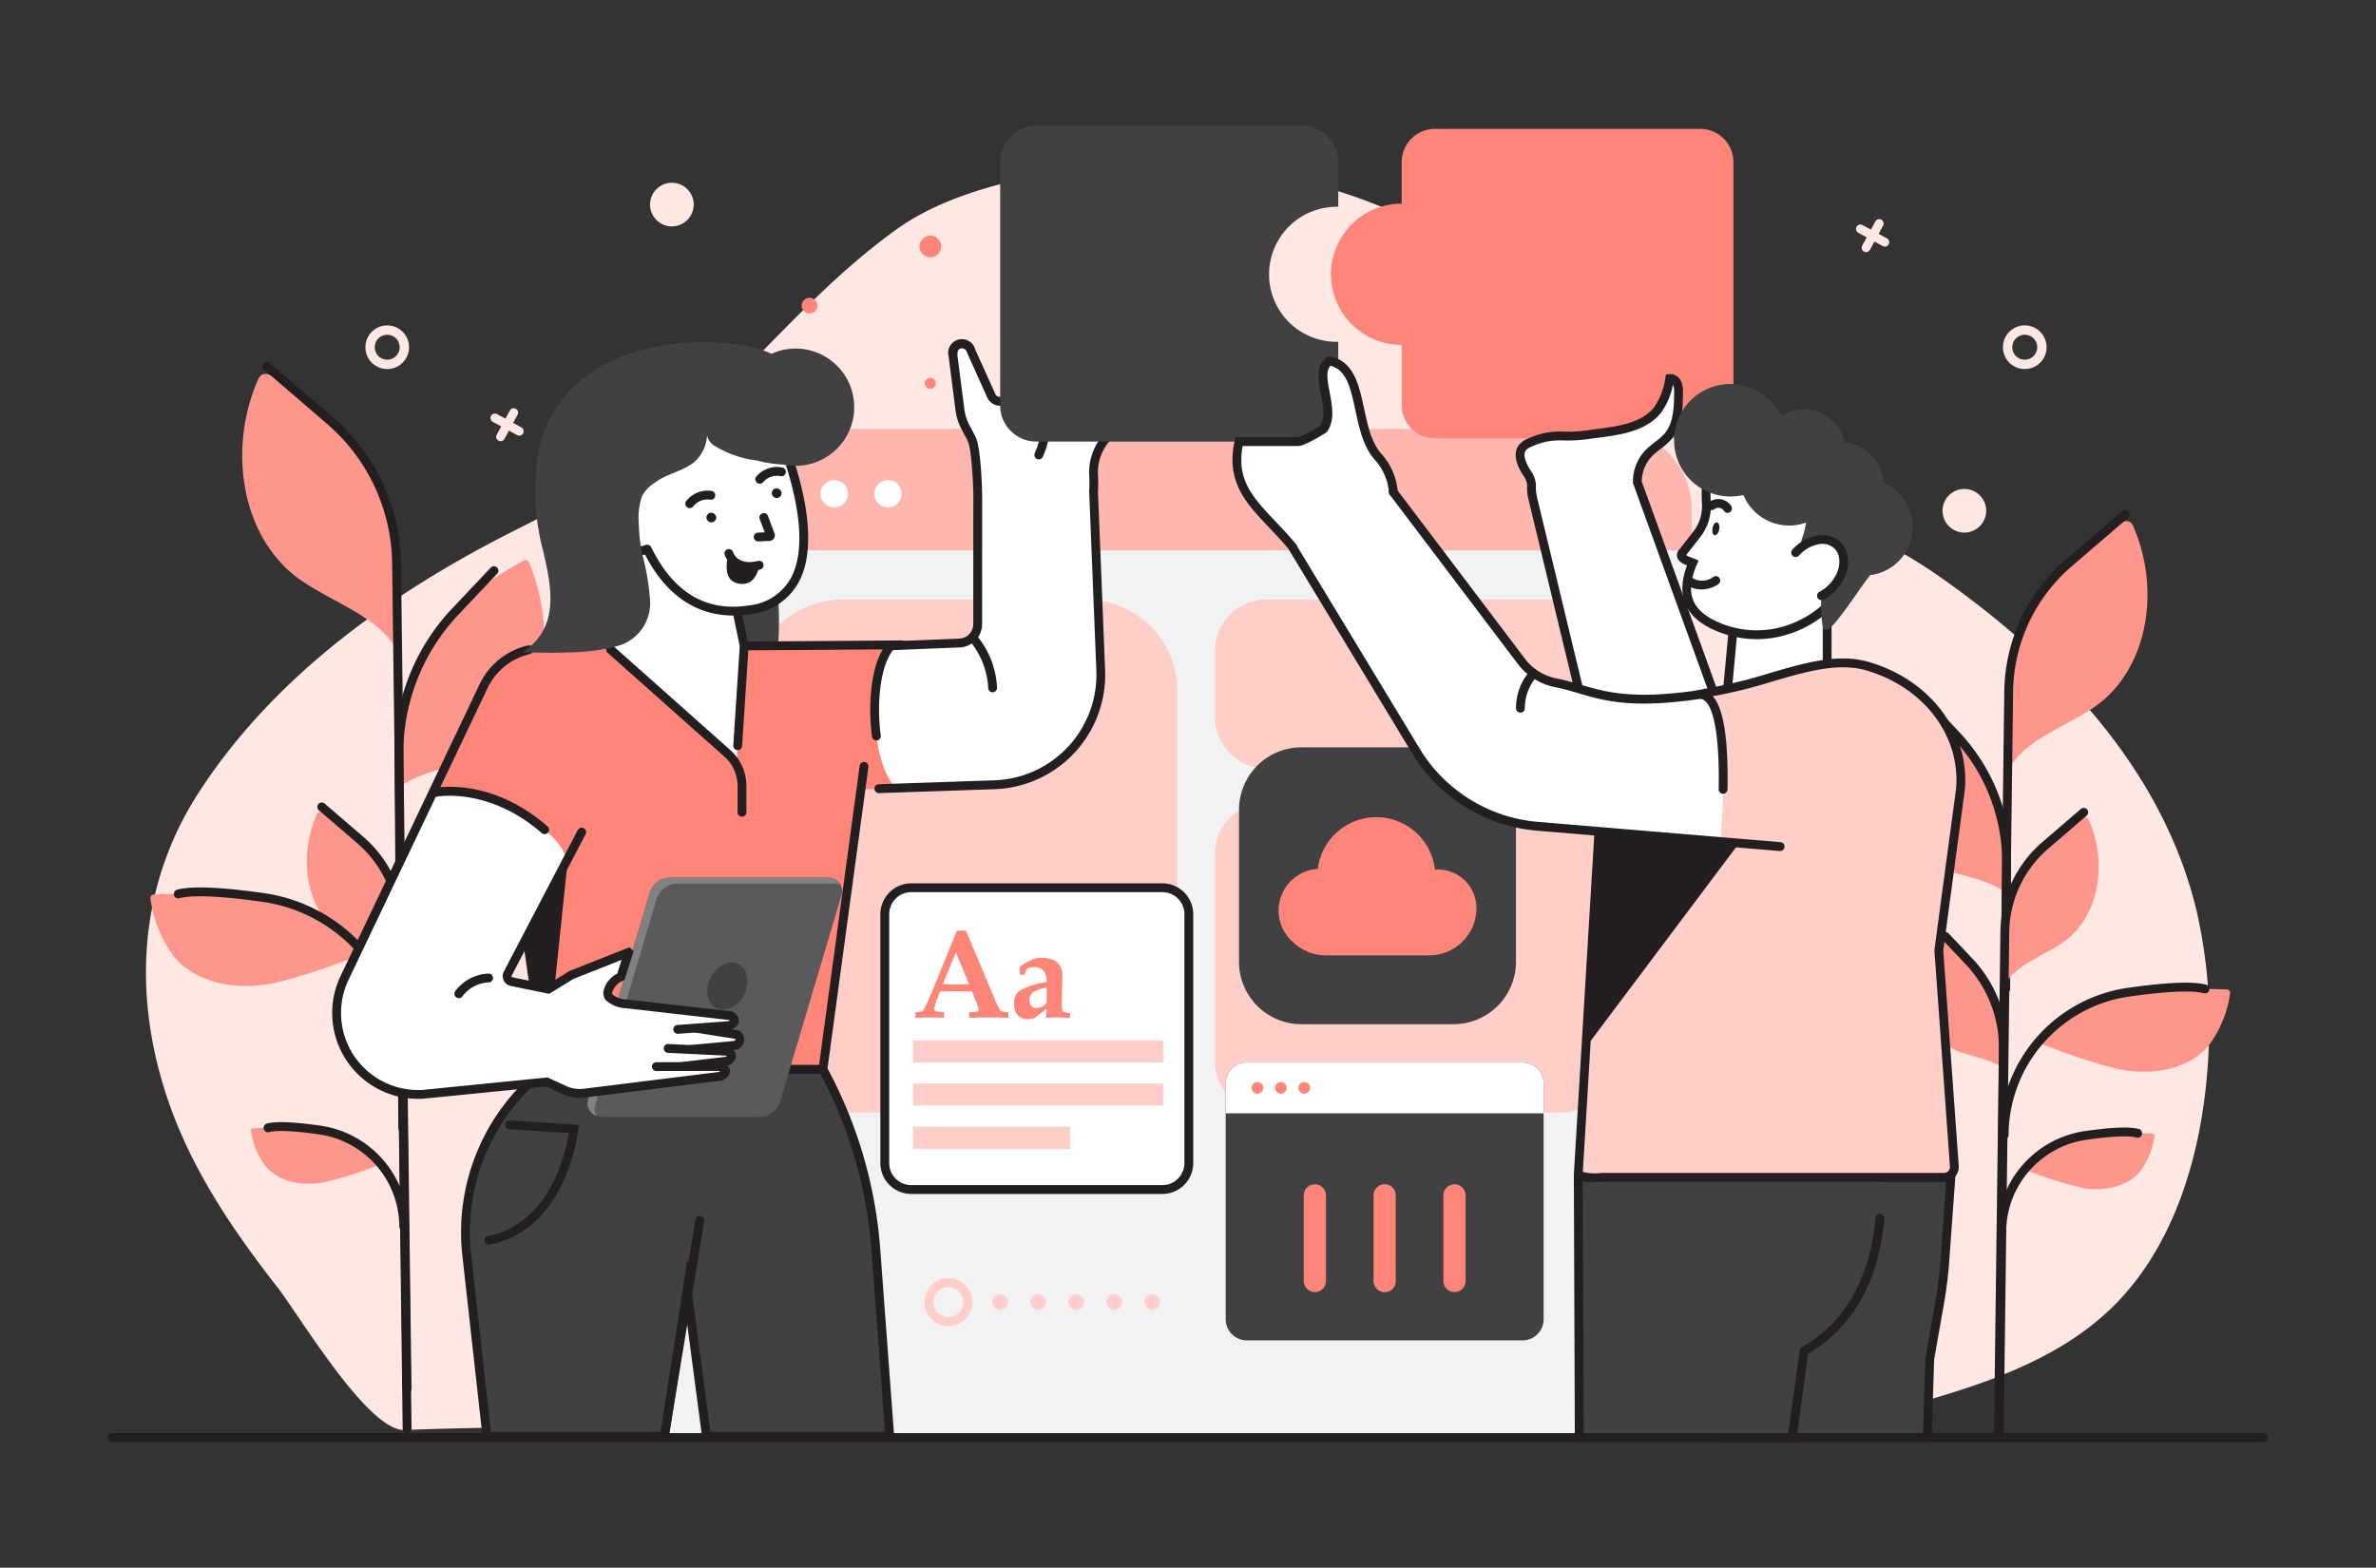 <svg xmlns="http://www.w3.org/2000/svg" xmlns:xlink="http://www.w3.org/1999/xlink" width="294" height="194" viewBox="0 0 294 194">
  <rect x="0" y="0" width="294" height="194" fill="#333333" stroke="none"/>
  <defs>
    <clipPath id="clip-path">
      <rect id="Rectángulo_43117" data-name="Rectángulo 43117" width="267.344" height="162.891" fill="none"/>
    </clipPath>
  </defs>
  <g id="Grupo_156490" data-name="Grupo 156490" transform="translate(-420 -3647.5)">
    <rect id="Rectángulo_43109" data-name="Rectángulo 43109" width="294" height="194" transform="translate(420 3647.5)" fill="none"/>
    <g id="Grupo_156483" data-name="Grupo 156483" transform="translate(433.328 3663.054)">
      <g id="Grupo_156482" data-name="Grupo 156482" clip-path="url(#clip-path)">
        <path id="Trazado_191651" data-name="Trazado 191651" d="M263.95,116.223a61.91,61.91,0,0,0-1.543-15.075C258.182,83.4,244.848,69.673,230.29,59.54c-9.768-6.8-21.671-9.866-31.434-16.962-10.945-7.954-18.886-18.626-31.06-25.544-12.335-7.008-29.059-9.705-44.044-7.657-7.331,1-16.124,3.007-22.258,7.427-8.585,6.186-15.428,14.2-22.977,21.524-7.006,6.8-15.584,11.362-24.242,15.718C38.993,61.733,24.538,72.058,15.23,86.41c-7.64,11.78-8.262,25.532-3.686,38.577,2.946,8.4,7.985,15.795,13.424,22.763,2.664,3.413,11.169,17.79,15.7,17.61,20.821-.829,42.471.113,63.463.2l80.052.312c11.325.044,24.23,1.57,34.85-1.428,11.478-3.241,24.959-5.975,33.567-14.913,8.294-8.611,11.176-21.712,11.355-33.3" transform="translate(-3.928 -3.95)" fill="#ffe7e4"/>
        <path id="Trazado_191652" data-name="Trazado 191652" d="M413.347,137.446c-.82-1.728-2.731-3.451-3.958-4.919-1.872-2.241-4.48-3.716-7.028-5.143l-.374.2a22.3,22.3,0,0,0-1.47,12.053,13.388,13.388,0,0,0,6.92,9.628c2.711,1.3,5.914,1.473,8.444,3.1.652-8.362-.312-10.233-2.534-14.921" transform="translate(-181.478 -57.763)" fill="#ff968b"/>
        <path id="Trazado_191653" data-name="Trazado 191653" d="M445.6,90.279a1.209,1.209,0,0,0-.473-.637,1.077,1.077,0,0,0-.891.02c-4.45,1.815-10.1,8.234-12.392,12.383-2.885,5.226-1.963,11.549-1.283,17.563,2.222-3.507,8.434-5.261,11.593-8.17,5.608-5.163,6.468-14.162,3.445-21.16" transform="translate(-194.922 -40.608)" fill="#ff968b"/>
        <path id="Trazado_191654" data-name="Trazado 191654" d="M460.741,195.485a.581.581,0,0,0-.449-.149l-6.734-.242a23.754,23.754,0,0,0-5.813.268,21.155,21.155,0,0,0-10.681,6.564s7.229,2.881,10.868,3.423,7.732-.2,10.149-2.977a13.935,13.935,0,0,0,2.7-6.4.58.58,0,0,0-.042-.484" transform="translate(-198.187 -88.442)" fill="#ff968b"/>
        <path id="Trazado_191655" data-name="Trazado 191655" d="M427.783,201.92h-.007a.547.547,0,0,1-.539-.554l1.17-91.866A21.829,21.829,0,0,1,436,93.177l7.036-6.052a.547.547,0,0,1,.713.829l-7.036,6.052a20.738,20.738,0,0,0-7.214,15.508l-1.17,91.867a.546.546,0,0,1-.547.539" transform="translate(-193.73 -39.447)" fill="#231f20"/>
        <path id="Trazado_191656" data-name="Trazado 191656" d="M420.549,165.708h0a.546.546,0,0,1-.542-.551l.118-15.436a22.442,22.442,0,0,0-6.161-15.659l-4.271-4.518a.546.546,0,1,1,.794-.75l4.272,4.518a23.529,23.529,0,0,1,6.46,16.418l-.118,15.436a.546.546,0,0,1-.547.542" transform="translate(-185.705 -58.324)" fill="#231f20"/>
        <path id="Trazado_191657" data-name="Trazado 191657" d="M428.891,213.43h-.006a.547.547,0,0,1-.541-.553,18.48,18.48,0,0,1,16-18.22c4.847-.681,7.972-.8,9.555-.36a.547.547,0,0,1-.292,1.054c-.973-.271-3.343-.422-9.111.389a17.393,17.393,0,0,0-15.057,17.149.547.547,0,0,1-.547.541" transform="translate(-194.233 -87.987)" fill="#231f20"/>
        <path id="Trazado_191658" data-name="Trazado 191658" d="M417.983,188.9a18.793,18.793,0,0,0-2.675-3.326,16.325,16.325,0,0,0-4.751-3.477l-.253.136a15.079,15.079,0,0,0-.994,8.149,9.048,9.048,0,0,0,4.678,6.509c1.833.882,4,1,5.708,2.1.441-5.653-.21-6.918-1.713-10.087" transform="translate(-185.509 -82.571)" fill="#ff968b"/>
        <path id="Trazado_191659" data-name="Trazado 191659" d="M439.789,157.011a.817.817,0,0,0-.32-.431.727.727,0,0,0-.6.014c-3.008,1.226-6.829,5.566-8.378,8.372-1.95,3.533-1.326,7.807-.867,11.874,1.5-2.371,5.7-3.556,7.838-5.523,3.791-3.49,4.374-9.574,2.329-14.3" transform="translate(-194.598 -70.974)" fill="#ff968b"/>
        <path id="Trazado_191660" data-name="Trazado 191660" d="M450.022,228.135a.393.393,0,0,0-.3-.1l-4.553-.163a16.065,16.065,0,0,0-3.93.181,14.3,14.3,0,0,0-7.22,4.438,47.98,47.98,0,0,0,7.347,2.314c2.46.367,5.227-.138,6.861-2.012a9.424,9.424,0,0,0,1.826-4.33.39.39,0,0,0-.028-.327" transform="translate(-196.805 -103.312)" fill="#ff968b"/>
        <path id="Trazado_191661" data-name="Trazado 191661" d="M427.595,232.516h-.007a.547.547,0,0,1-.539-.554l.791-62.106a14.936,14.936,0,0,1,5.2-11.167l4.757-4.091a.546.546,0,0,1,.713.828l-4.757,4.092a13.841,13.841,0,0,0-4.816,10.352l-.791,62.107a.546.546,0,0,1-.547.539" transform="translate(-193.645 -70.042)" fill="#231f20"/>
        <path id="Trazado_191662" data-name="Trazado 191662" d="M422.7,208.035h0a.546.546,0,0,1-.542-.551l.08-10.435a15,15,0,0,0-4.117-10.463l-2.888-3.054a.547.547,0,1,1,.794-.751l2.888,3.055a16.088,16.088,0,0,1,4.416,11.222l-.08,10.435a.546.546,0,0,1-.547.542" transform="translate(-188.219 -82.804)" fill="#231f20"/>
        <path id="Trazado_191663" data-name="Trazado 191663" d="M428.344,240.3h-.006a.547.547,0,0,1-.541-.553,12.669,12.669,0,0,1,10.968-12.49c3.3-.463,5.438-.541,6.532-.239a.547.547,0,1,1-.291,1.054c-.642-.178-2.219-.275-6.088.268a11.584,11.584,0,0,0-10.027,11.42.547.547,0,0,1-.547.541" transform="translate(-193.985 -102.859)" fill="#231f20"/>
        <path id="Trazado_191664" data-name="Trazado 191664" d="M68.943,187.681a18.794,18.794,0,0,1,2.675-3.326,16.325,16.325,0,0,1,4.751-3.477l.253.136a15.079,15.079,0,0,1,.994,8.149,9.048,9.048,0,0,1-4.678,6.509c-1.833.882-4,1-5.708,2.1-.441-5.653.211-6.918,1.713-10.087" transform="translate(-30.424 -82.02)" fill="#ff968b"/>
        <path id="Trazado_191665" data-name="Trazado 191665" d="M46.246,155.794a.817.817,0,0,1,.32-.431.727.727,0,0,1,.6.014c3.008,1.226,6.829,5.566,8.378,8.372,1.95,3.533,1.326,7.807.867,11.874-1.5-2.371-5.7-3.556-7.838-5.523-3.791-3.49-4.373-9.574-2.329-14.3" transform="translate(-20.444 -70.422)" fill="#ff968b"/>
        <path id="Trazado_191666" data-name="Trazado 191666" d="M32.481,226.918a.393.393,0,0,1,.3-.1l4.552-.163a16.062,16.062,0,0,1,3.93.181,14.3,14.3,0,0,1,7.22,4.438,47.978,47.978,0,0,1-7.347,2.314c-2.46.367-5.227-.138-6.861-2.013a9.419,9.419,0,0,1-1.826-4.329.392.392,0,0,1,.028-.327" transform="translate(-14.706 -102.76)" fill="#ff968b"/>
        <path id="Trazado_191667" data-name="Trazado 191667" d="M58.568,231.3a.546.546,0,0,1-.547-.539l-.791-62.106A13.843,13.843,0,0,0,52.414,158.3l-4.757-4.092a.546.546,0,1,1,.713-.828l4.757,4.091a14.937,14.937,0,0,1,5.2,11.169l.791,62.1a.546.546,0,0,1-.539.554Z" transform="translate(-21.524 -69.491)" fill="#231f20"/>
        <path id="Trazado_191668" data-name="Trazado 191668" d="M66.278,206.818a.546.546,0,0,1-.547-.542l-.08-10.435a16.085,16.085,0,0,1,4.416-11.222l2.887-3.055a.546.546,0,1,1,.794.75l-2.887,3.055a15,15,0,0,0-4.117,10.463l.08,10.435a.546.546,0,0,1-.542.551Z" transform="translate(-29.77 -82.253)" fill="#231f20"/>
        <path id="Trazado_191669" data-name="Trazado 191669" d="M52.629,239.081a.547.547,0,0,1-.547-.541,11.582,11.582,0,0,0-10.027-11.42c-3.867-.544-5.444-.445-6.087-.268a.547.547,0,0,1-.292-1.054c1.094-.3,3.231-.225,6.532.239a12.668,12.668,0,0,1,10.967,12.49.547.547,0,0,1-.541.553Z" transform="translate(-15.996 -102.307)" fill="#231f20"/>
        <path id="Trazado_191670" data-name="Trazado 191670" d="M69.688,109.447c.911-1.921,3.036-3.837,4.4-5.468,2.081-2.491,4.98-4.131,7.812-5.717l.416.222a24.79,24.79,0,0,1,1.634,13.4c-.853,4.477-3.585,8.727-7.693,10.7-3.014,1.449-6.574,1.638-9.386,3.447-.725-9.3.346-11.375,2.817-16.587" transform="translate(-30.222 -44.557)" fill="#ff968b"/>
        <path id="Trazado_191671" data-name="Trazado 191671" d="M32.365,57.014a1.345,1.345,0,0,1,.526-.709,1.2,1.2,0,0,1,.991.023c4.946,2.017,11.229,9.153,13.775,13.766,3.207,5.809,2.182,12.838,1.426,19.524-2.47-3.9-9.375-5.848-12.888-9.082C29.962,74.8,29,64.792,32.365,57.014" transform="translate(-13.811 -25.487)" fill="#ff968b"/>
        <path id="Trazado_191672" data-name="Trazado 191672" d="M9.732,173.966a.647.647,0,0,1,.5-.166l7.486-.268a26.412,26.412,0,0,1,6.462.3,23.515,23.515,0,0,1,11.873,7.3s-8.036,3.2-12.081,3.806-8.594-.227-11.282-3.309a15.49,15.49,0,0,1-3-7.119.644.644,0,0,1,.046-.538" transform="translate(-4.376 -78.662)" fill="#ff968b"/>
        <path id="Trazado_191673" data-name="Trazado 191673" d="M52.921,181.11a.546.546,0,0,1-.547-.539l-1.3-102.122a23.119,23.119,0,0,0-8.04-17.287l-7.823-6.727a.547.547,0,0,1,.713-.829l7.823,6.728a24.211,24.211,0,0,1,8.42,18.1l1.3,102.121a.548.548,0,0,1-.54.554Z" transform="translate(-15.88 -24.248)" fill="#231f20"/>
        <path id="Trazado_191674" data-name="Trazado 191674" d="M65.6,140.854a.546.546,0,0,1-.547-.542l-.13-17.159a26.091,26.091,0,0,1,7.164-18.208l4.749-5.023a.546.546,0,0,1,.794.75l-4.749,5.023a25.006,25.006,0,0,0-6.865,17.449l.13,17.159a.546.546,0,0,1-.542.551Z" transform="translate(-29.438 -45.231)" fill="#231f20"/>
        <path id="Trazado_191675" data-name="Trazado 191675" d="M43.156,193.908a.547.547,0,0,1-.547-.541,19.4,19.4,0,0,0-16.791-19.123c-6.42-.9-9.065-.731-10.154-.431a.546.546,0,0,1-.291-1.053c1.727-.479,5.293-.344,10.6.4A20.481,20.481,0,0,1,43.7,193.355a.547.547,0,0,1-.541.553Z" transform="translate(-6.789 -78.211)" fill="#231f20"/>
        <path id="Trazado_191676" data-name="Trazado 191676" d="M253.439,193.48H126.657V78.491a9.827,9.827,0,0,1,9.828-9.828H243.61a9.828,9.828,0,0,1,9.828,9.828Z" transform="translate(-57.433 -31.135)" fill="#f2f2f2"/>
        <path id="Trazado_191677" data-name="Trazado 191677" d="M243.453,68.663H136.641a9.986,9.986,0,0,0-9.985,9.985v5.045H253.438V78.648a9.986,9.986,0,0,0-9.985-9.985" transform="translate(-57.432 -31.135)" fill="#ffb6ae"/>
        <path id="Trazado_191678" data-name="Trazado 191678" d="M152.584,81.941a1.691,1.691,0,1,1-1.692-1.692,1.692,1.692,0,0,1,1.692,1.692" transform="translate(-67.655 -36.389)" fill="#fff"/>
        <path id="Trazado_191679" data-name="Trazado 191679" d="M164.765,81.941a1.691,1.691,0,1,1-1.692-1.692,1.692,1.692,0,0,1,1.692,1.692" transform="translate(-73.179 -36.389)" fill="#fff"/>
        <path id="Trazado_191680" data-name="Trazado 191680" d="M176.945,81.941a1.691,1.691,0,1,1-1.692-1.692,1.692,1.692,0,0,1,1.692,1.692" transform="translate(-78.702 -36.389)" fill="#fff"/>
        <path id="Trazado_191681" data-name="Trazado 191681" d="M187.115,170.771H156.971a11.292,11.292,0,0,1-11.292-11.291V118.571a11.292,11.292,0,0,1,11.292-11.292h30.144a11.291,11.291,0,0,1,11.291,11.292v40.909a11.291,11.291,0,0,1-11.291,11.291" transform="translate(-66.058 -48.646)" fill="#ffcec9"/>
        <path id="Trazado_191682" data-name="Trazado 191682" d="M293.44,128.164H257.032a6.387,6.387,0,0,1-6.386-6.386v-8.112a6.386,6.386,0,0,1,6.386-6.386H293.44a6.386,6.386,0,0,1,6.386,6.386v8.112a6.387,6.387,0,0,1-6.386,6.386" transform="translate(-113.655 -48.646)" fill="#ffcec9"/>
        <path id="Trazado_191683" data-name="Trazado 191683" d="M293.44,191.614H257.032a6.387,6.387,0,0,1-6.386-6.386v-25.6a6.386,6.386,0,0,1,6.386-6.386H293.44a6.386,6.386,0,0,1,6.386,6.386v25.6a6.387,6.387,0,0,1-6.386,6.386" transform="translate(-113.655 -69.489)" fill="#ffcec9"/>
        <path id="Trazado_191684" data-name="Trazado 191684" d="M282.67,175.016H263.85a7.724,7.724,0,0,1-7.723-7.723V148.473a7.724,7.724,0,0,1,7.723-7.723H282.67a7.724,7.724,0,0,1,7.723,7.723v18.819a7.724,7.724,0,0,1-7.723,7.723" transform="translate(-116.141 -63.823)" fill="#414042"/>
        <path id="Trazado_191685" data-name="Trazado 191685" d="M289.56,167.787a4.769,4.769,0,0,0-4.769-4.769c-.122,0-.243.009-.363.019a7.3,7.3,0,0,0-14.5-.1,5.162,5.162,0,0,0-4.835,4.856h-.015c0,.05.007.1.008.149s-.008.1-.008.149a5.158,5.158,0,0,0,1.895,4,5.812,5.812,0,0,0,3.948,1.545h12.8a5.839,5.839,0,0,0,5.817-5.355,4.792,4.792,0,0,0,.025-.488" transform="translate(-120.199 -70.966)" fill="#ff8578"/>
        <path id="Trazado_191686" data-name="Trazado 191686" d="M186.468,26.226a1.342,1.342,0,1,1-1.342-1.342,1.342,1.342,0,0,1,1.342,1.342" transform="translate(-83.337 -11.284)" fill="#ff8578"/>
        <path id="Trazado_191687" data-name="Trazado 191687" d="M186.354,57.776a.671.671,0,1,1-.671-.671.671.671,0,0,1,.671.671" transform="translate(-83.894 -25.894)" fill="#ff8578"/>
        <path id="Trazado_191688" data-name="Trazado 191688" d="M159.057,39.932a.969.969,0,1,1-.968-.968.969.969,0,0,1,.968.968" transform="translate(-71.246 -17.668)" fill="#ff8578"/>
        <path id="Trazado_191689" data-name="Trazado 191689" d="M202.188,265.565a.956.956,0,1,1-.956-.956.956.956,0,0,1,.956.956" transform="translate(-90.815 -119.987)" fill="#ffcec9"/>
        <path id="Trazado_191690" data-name="Trazado 191690" d="M210.795,265.565a.956.956,0,1,1-.956-.956.956.956,0,0,1,.956.956" transform="translate(-94.718 -119.987)" fill="#ffcec9"/>
        <path id="Trazado_191691" data-name="Trazado 191691" d="M219.4,265.565a.956.956,0,1,1-.956-.956.956.956,0,0,1,.956.956" transform="translate(-98.62 -119.987)" fill="#ffcec9"/>
        <path id="Trazado_191692" data-name="Trazado 191692" d="M228.009,265.565a.956.956,0,1,1-.956-.956.956.956,0,0,1,.956.956" transform="translate(-102.523 -119.987)" fill="#ffcec9"/>
        <path id="Trazado_191693" data-name="Trazado 191693" d="M236.616,265.565a.956.956,0,1,1-.956-.956.956.956,0,0,1,.956.956" transform="translate(-106.426 -119.987)" fill="#ffcec9"/>
        <path id="Trazado_191694" data-name="Trazado 191694" d="M187.86,260.934a2.965,2.965,0,1,0,2.965,2.965,2.965,2.965,0,0,0-2.965-2.965m0,4.821a1.856,1.856,0,1,1,1.856-1.856,1.856,1.856,0,0,1-1.856,1.856" transform="translate(-83.841 -118.321)" fill="#ffcec9"/>
        <path id="Trazado_191695" data-name="Trazado 191695" d="M210.274,172.542H179.2a3.278,3.278,0,0,0-3.274,3.274v30.8a3.278,3.278,0,0,0,3.274,3.274h31.073a3.278,3.278,0,0,0,3.274-3.274v-30.8a3.278,3.278,0,0,0-3.274-3.274" transform="translate(-79.774 -78.239)" fill="#fff"/>
        <path id="Trazado_191696" data-name="Trazado 191696" d="M209.821,209.984H178.748a3.825,3.825,0,0,1-3.82-3.82v-30.8a3.825,3.825,0,0,1,3.82-3.82h31.072a3.825,3.825,0,0,1,3.821,3.82v30.8a3.825,3.825,0,0,1-3.821,3.82m-31.072-37.348a2.73,2.73,0,0,0-2.727,2.727v30.8a2.73,2.73,0,0,0,2.727,2.727h31.072a2.73,2.73,0,0,0,2.728-2.727v-30.8a2.73,2.73,0,0,0-2.728-2.727Z" transform="translate(-79.321 -77.786)" fill="#231f20"/>
        <path id="Trazado_191697" data-name="Trazado 191697" d="M182.861,192.357a2.352,2.352,0,0,0,.885-.145,1.839,1.839,0,0,0,.359-.579q.466-.992,1.19-2.754l2.7-6.613h1.121l3.448,8.192a9.961,9.961,0,0,0,.827,1.7,1.962,1.962,0,0,0,.965.2v.695q-1.244-.054-2.349-.054-1.319,0-2.509.054v-.695a4.831,4.831,0,0,0,1.048-.1.228.228,0,0,0,.141-.227,5.058,5.058,0,0,0-.32-.969l-.5-1.274q-.948-.023-2.116-.023-1.016,0-1.848.023l-.335.857q-.138.35-.336,1.043a1.032,1.032,0,0,0-.045.283.248.248,0,0,0,.148.243,5.108,5.108,0,0,0,1.071.145v.695q-.747-.054-1.859-.054-1.06,0-1.684.054Zm5-7.4-1.61,3.923q.7.039,1.549.038.885,0,1.694-.038Z" transform="translate(-82.918 -82.648)" fill="#ff8578"/>
        <path id="Trazado_191698" data-name="Trazado 191698" d="M212.138,195.216v.626l-.589-.023q-.466-.023-.933-.023-.719,0-1.361.046l-.077-.084.077-1.046-1.591,1.191a3.407,3.407,0,0,1-.754.1,1.61,1.61,0,0,1-1.249-.481,2,2,0,0,1-.442-1.4,1.907,1.907,0,0,1,.6-1.6,8.9,8.9,0,0,1,3.434-1.091,2.328,2.328,0,0,0-.312-1.31,1.511,1.511,0,0,0-1.293-.559,1.9,1.9,0,0,0-.422.05,2.076,2.076,0,0,0-.438.156l-.342.817-.526-.13.015-.343-.008-.336-.008-.3a10.624,10.624,0,0,1,1.678-.908,3.122,3.122,0,0,1,1.037-.137,3.4,3.4,0,0,1,1.465.272,1.792,1.792,0,0,1,.824.737,2.853,2.853,0,0,1,.26,1.361q0,.375-.031,1.338-.03.994-.031,1.6a6.937,6.937,0,0,0,.054,1.162.3.3,0,0,0,.149.191,3.123,3.123,0,0,0,.812.138m-2.883-3.135a4.5,4.5,0,0,0-1.741.631,1.136,1.136,0,0,0-.4.914,1.015,1.015,0,0,0,.259.735.871.871,0,0,0,.654.267,1.752,1.752,0,0,0,1.231-.68Z" transform="translate(-93.057 -85.439)" fill="#ff8578"/>
        <rect id="Rectángulo_43114" data-name="Rectángulo 43114" width="30.958" height="2.732" transform="translate(99.647 113.194)" fill="#ffcec9"/>
        <rect id="Rectángulo_43115" data-name="Rectángulo 43115" width="30.958" height="2.732" transform="translate(99.647 118.537)" fill="#ffcec9"/>
        <rect id="Rectángulo_43116" data-name="Rectángulo 43116" width="19.434" height="2.732" transform="translate(99.647 123.879)" fill="#ffcec9"/>
        <path id="Trazado_191699" data-name="Trazado 191699" d="M289.831,212.106h-34.1a2.623,2.623,0,0,0-2.62,2.62v29.154a2.623,2.623,0,0,0,2.62,2.619h34.1a2.622,2.622,0,0,0,2.62-2.619V214.726a2.623,2.623,0,0,0-2.62-2.62" transform="translate(-114.774 -96.179)" fill="#414042"/>
        <path id="Trazado_191700" data-name="Trazado 191700" d="M270.778,240.993v10.715a1.375,1.375,0,0,0,2.747,0V240.993a1.375,1.375,0,0,0-2.747,0" transform="translate(-122.784 -108.677)" fill="#ff8578"/>
        <path id="Trazado_191701" data-name="Trazado 191701" d="M286.587,240.993v10.715a1.375,1.375,0,0,0,2.748,0V240.993a1.375,1.375,0,0,0-2.748,0" transform="translate(-129.953 -108.677)" fill="#ff8578"/>
        <path id="Trazado_191702" data-name="Trazado 191702" d="M302.395,240.993v10.715a1.375,1.375,0,0,0,2.747,0V240.993a1.375,1.375,0,0,0-2.747,0" transform="translate(-137.121 -108.677)" fill="#ff8578"/>
        <path id="Trazado_191703" data-name="Trazado 191703" d="M289.831,212.106h-34.1a2.623,2.623,0,0,0-2.62,2.62v3.668h39.338v-3.668a2.623,2.623,0,0,0-2.62-2.62" transform="translate(-114.774 -96.179)" fill="#fff"/>
        <path id="Trazado_191704" data-name="Trazado 191704" d="M260.423,217.259a.722.722,0,1,1-.723-.722.722.722,0,0,1,.723.722" transform="translate(-117.434 -98.189)" fill="#ff8578"/>
        <path id="Trazado_191705" data-name="Trazado 191705" d="M265.718,217.259a.722.722,0,1,1-.722-.722.722.722,0,0,1,.722.722" transform="translate(-119.835 -98.189)" fill="#ff8578"/>
        <path id="Trazado_191706" data-name="Trazado 191706" d="M271.013,217.259a.722.722,0,1,1-.722-.722.722.722,0,0,1,.722.722" transform="translate(-122.236 -98.189)" fill="#ff8578"/>
        <path id="Trazado_191707" data-name="Trazado 191707" d="M128.188,15.62a2.7,2.7,0,1,1-2.7-2.7,2.7,2.7,0,0,1,2.7,2.7" transform="translate(-55.679 -5.859)" fill="#ffe7e4"/>
        <path id="Trazado_191708" data-name="Trazado 191708" d="M420.8,84.948a2.7,2.7,0,1,1-2.7-2.7,2.7,2.7,0,0,1,2.7,2.7" transform="translate(-188.362 -37.296)" fill="#ffe7e4"/>
        <path id="Trazado_191709" data-name="Trazado 191709" d="M61.042,45.218a2.7,2.7,0,1,0,2.7,2.7,2.7,2.7,0,0,0-2.7-2.7m0,4.241a1.542,1.542,0,1,1,1.542-1.542,1.542,1.542,0,0,1-1.542,1.542" transform="translate(-26.456 -20.504)" fill="#ffe7e4"/>
        <path id="Trazado_191710" data-name="Trazado 191710" d="M431.777,45.218a2.7,2.7,0,1,0,2.7,2.7,2.7,2.7,0,0,0-2.7-2.7m0,4.241a1.542,1.542,0,1,1,1.542-1.542,1.542,1.542,0,0,1-1.542,1.542" transform="translate(-194.566 -20.504)" fill="#ffe7e4"/>
        <path id="Trazado_191711" data-name="Trazado 191711" d="M90.495,66.335l-1.021-.557.557-1.021a.545.545,0,0,0-.957-.521l-.557,1.021L87.5,64.7a.545.545,0,1,0-.522.956l1.022.557-.557,1.022a.545.545,0,0,0,.957.522l.557-1.022,1.021.557a.545.545,0,0,0,.522-.957" transform="translate(-39.309 -28.999)" fill="#ffe7e4"/>
        <path id="Trazado_191712" data-name="Trazado 191712" d="M399.647,23.527l-1.021-.557.557-1.022a.545.545,0,0,0-.957-.521l-.557,1.021-1.021-.556a.545.545,0,1,0-.522.956l1.022.557-.557,1.021a.545.545,0,0,0,.957.522l.557-1.022,1.021.557a.545.545,0,0,0,.522-.957" transform="translate(-179.494 -9.587)" fill="#ffe7e4"/>
        <path id="Trazado_191713" data-name="Trazado 191713" d="M131.776,235.991a55.686,55.686,0,0,0-6.548-22.349H90.952a18.351,18.351,0,0,0-2.052,1.715,25.382,25.382,0,0,0-7.749,21.267l2.5,22.435h21.964l2.8-18.129,2.394,18.129h22.681Z" transform="translate(-36.726 -96.876)" fill="#414042"/>
        <path id="Trazado_191714" data-name="Trazado 191714" d="M133.631,259.152H109.882l-1.957-14.824-2.292,14.824H82.711L80.156,236.23a26.054,26.054,0,0,1,7.917-21.725,18.723,18.723,0,0,1,2.121-1.77l.139-.094H125.1l.155.287A55.878,55.878,0,0,1,131.87,235.5Zm-22.791-1.093h21.613l-1.675-22.482a54.769,54.769,0,0,0-6.33-21.843H90.676a19.868,19.868,0,0,0-1.852,1.565,24.954,24.954,0,0,0-7.581,20.81l2.445,21.949H104.7l3.315-21.435Z" transform="translate(-36.275 -96.422)" fill="#231f20"/>
        <path id="Trazado_191715" data-name="Trazado 191715" d="M163.937,117.548,162.1,135.332l-11.451.218a8.936,8.936,0,0,1-.219-17.871Z" transform="translate(-64.212 -53.302)" fill="#ff8578"/>
        <path id="Trazado_191716" data-name="Trazado 191716" d="M111.838,61.809c3.136-3,7.932-5.161,12.361-4.85,4.678.328,5.21,5.1,4.789,8.674-1.251,10.649,3.146,20.51-.45,31.061a18.159,18.159,0,0,1-3.878,6.861,9.557,9.557,0,0,1-7.056,3.112c-2.914-.118-5.517-1.9-7.547-3.991-7.611-7.852-7.727-19.381-4.812-29.3a25.949,25.949,0,0,1,6.593-11.572" transform="translate(-46.923 -25.815)" fill="#414042"/>
        <path id="Trazado_191717" data-name="Trazado 191717" d="M119.982,117.794H88.016a8.936,8.936,0,0,0-8.4,4.985l-7.62,15.714,11.1,5.461,3.777,26.221h34.276l6.3-43.761a7.545,7.545,0,0,0-7.468-8.621" transform="translate(-32.645 -53.41)" fill="#ff8578"/>
        <path id="Trazado_191718" data-name="Trazado 191718" d="M130.381,182.637H95.154l-3.845-26.69a.547.547,0,1,1,1.082-.156L96.1,181.544h33.325l5.021-37.01a.547.547,0,0,1,1.084.148Z" transform="translate(-41.402 -65.325)" fill="#231f20"/>
        <path id="Trazado_191719" data-name="Trazado 191719" d="M98.8,165.812l-2.714,26.075L92.3,165.665Z" transform="translate(-41.855 -75.121)" fill="#231f20"/>
        <path id="Trazado_191720" data-name="Trazado 191720" d="M129.914,199.857H110.338a1.681,1.681,0,0,1-1.611-2.16l7.6-25.547a2.673,2.673,0,0,1,2.562-1.911h19.576a1.681,1.681,0,0,1,1.611,2.16l-7.6,25.547a2.673,2.673,0,0,1-2.562,1.911" transform="translate(-49.27 -77.195)" fill="#5a595b"/>
        <path id="Trazado_191721" data-name="Trazado 191721" d="M109.581,198.456l7.6-25.548a2.673,2.673,0,0,1,2.562-1.91h19.577a1.677,1.677,0,0,1,.622.119,1.674,1.674,0,0,0-1.476-.878H118.89a2.673,2.673,0,0,0-2.562,1.911l-7.6,25.547a1.681,1.681,0,0,0,.989,2.041,1.666,1.666,0,0,1-.135-1.282" transform="translate(-49.27 -77.195)" fill="#828182"/>
        <path id="Trazado_191722" data-name="Trazado 191722" d="M140.277,193.476c-.775,1.493-2.328,2.222-3.469,1.629s-1.439-2.283-.664-3.775,2.329-2.222,3.47-1.63,1.438,2.283.663,3.776" transform="translate(-61.539 -85.926)" fill="#414042"/>
        <path id="Trazado_191723" data-name="Trazado 191723" d="M101.481,180.726l-6.11-.72,5.047-.373c1.055-.146,1.266-1.244.076-1.279l-10.611-1.215-3.43-.371a1.208,1.208,0,0,1-.927-1.351c.1-.685.7-1.49,2.165-2.127l.876-2.942-7.581,3a6.99,6.99,0,0,0-1.357.733l-1.458,1.01-5.456-1.119,7.552-15.35c-1.441-4.229-11.808-9.329-16.037-7.888L55.1,169.291h0l-1.9,3.861a10.387,10.387,0,0,0,10.657,14.877l14.1-1.453,1.11.425a6.694,6.694,0,0,0,1.8.418c3.287.293,16.676-.991,18.614-1.553.78-.226.926-1.147,0-1.2l-6.577.116,7.621-.812c.8-.145,1-1.114,0-1.174l-6.431-.276,7.306-.488a.653.653,0,1,0,.07-1.3" transform="translate(-23.636 -68.239)" fill="#fff"/>
        <path id="Trazado_191724" data-name="Trazado 191724" d="M112.92,105.2l16.11,14.3.935-14.29-3.13-15.172h-9.846Z" transform="translate(-51.204 -40.829)" fill="#fff"/>
        <path id="Trazado_191725" data-name="Trazado 191725" d="M129.658,138.851a.546.546,0,0,1-.547-.547v-3.274a4.833,4.833,0,0,0-1.619-3.608l-14.447-12.848a.546.546,0,1,1,.726-.817l14.447,12.848a5.923,5.923,0,0,1,1.987,4.424V138.3a.546.546,0,0,1-.547.547" transform="translate(-51.177 -53.335)" fill="#231f20"/>
        <path id="Trazado_191726" data-name="Trazado 191726" d="M111.069,184.456a.547.547,0,0,1-.04-1.091l6.351-.472a1.011,1.011,0,0,0,.149-.094.572.572,0,0,0-.049-.046L104.55,181.28a3.78,3.78,0,0,1-2.379-1.008,1.387,1.387,0,0,1-.267-1.117,3.2,3.2,0,0,1,1.69-2.14l.543-1.711-5.99,2.374-2.958,1.832-4.768-.978a1.24,1.24,0,0,1-.85-1.788l9.145-17.5a.547.547,0,0,1,.97.506l-9.145,17.5a.143.143,0,0,0,0,.131.14.14,0,0,0,.1.08l4.342.89,2.717-1.672,7.427-2.942.509.513-.124.336-1.023,3.226-.237.1a2.258,2.258,0,0,0-1.271,1.441.294.294,0,0,0,.057.255,2.79,2.79,0,0,0,1.62.588l13.21,1.5.1.062a1.337,1.337,0,0,1,.689,1.108c-.025.437-.327.793-.9,1.059l-.09.042-6.556.488-.041,0" transform="translate(-40.552 -72.076)" fill="#231f20"/>
        <path id="Trazado_191727" data-name="Trazado 191727" d="M141.712,124.751h-.036a.547.547,0,0,1-.51-.581l.8-12.274-1.349-6.544a.547.547,0,1,1,1.071-.221l1.379,6.689-.812,12.421a.547.547,0,0,1-.545.511" transform="translate(-63.759 -47.474)" fill="#231f20"/>
        <path id="Trazado_191728" data-name="Trazado 191728" d="M61.442,173.785a10.624,10.624,0,0,1-9.592-15.194l17.2-36.1a8.805,8.805,0,0,1,5.963-4.808.547.547,0,1,1,.25,1.064,7.718,7.718,0,0,0-5.226,4.214l-17.2,36.1a9.532,9.532,0,0,0,8.605,13.63h.442l15.577-1.556,2.327,1.072a3.946,3.946,0,0,0,2.129.331l16.811-2.086c.026-.015.052-.032.078-.049a2.005,2.005,0,0,0-.191-.073l-7.71.013h0a.547.547,0,0,1,0-1.093l7.877-.013.079.024c.277.084,1.12.342,1.172,1.04.05.666-.676,1.066-.9,1.173l-.081.039-.088.01-16.911,2.1a5.015,5.015,0,0,1-2.721-.422l-2.057-.948-15.336,1.529Z" transform="translate(-23.039 -53.357)" fill="#231f20"/>
        <path id="Trazado_191729" data-name="Trazado 191729" d="M87.289,155.551a.543.543,0,0,1-.36-.135c-6.537-5.714-12.939-4.518-13-4.506a.546.546,0,0,1-.217-1.071c.281-.058,6.977-1.334,13.94,4.754a.547.547,0,0,1-.36.958" transform="translate(-33.225 -67.877)" fill="#231f20"/>
        <path id="Trazado_191730" data-name="Trazado 191730" d="M79.039,195.025a.547.547,0,0,1-.445-.862,5.365,5.365,0,0,1,4.15-2.18.547.547,0,0,1,0,1.093h0a4.25,4.25,0,0,0-3.255,1.718.543.543,0,0,1-.446.231" transform="translate(-35.593 -87.055)" fill="#231f20"/>
        <path id="Trazado_191731" data-name="Trazado 191731" d="M128.012,211.265a.547.547,0,0,1-.064-1.089l5.61-.667a.9.9,0,0,0,.138-.122l-.017-.016-7.27-.355a.548.548,0,0,1-.519-.573.54.54,0,0,1,.573-.519l7.534.369.1.052a1.292,1.292,0,0,1,.715.986,1.342,1.342,0,0,1-.764,1.166l-.106.067-5.867.7a.526.526,0,0,1-.065,0" transform="translate(-57.084 -94.282)" fill="#231f20"/>
        <path id="Trazado_191732" data-name="Trazado 191732" d="M131.428,207.085a.547.547,0,0,1-.05-1.091l5.519-.513c.121-.12.132-.186.132-.186a.2.2,0,0,0-.055-.072l-4.833-.767a.546.546,0,0,1,.171-1.079l5.069.8.087.05a1.339,1.339,0,0,1,.65.981,1.438,1.438,0,0,1-.652,1.223l-.128.1-5.858.544-.051,0" transform="translate(-59.348 -92.218)" fill="#231f20"/>
        <path id="Trazado_191733" data-name="Trazado 191733" d="M85.812,240.606a.547.547,0,0,1-.1-1.083c7.728-1.519,9.638-10.4,10.008-12.728l-7.38-.48a.547.547,0,0,1,.072-1.091l8.527.556-.054.561c-.011.124-1.292,12.355-10.964,14.256a.533.533,0,0,1-.105.01" transform="translate(-38.664 -102.127)" fill="#231f20"/>
        <path id="Trazado_191734" data-name="Trazado 191734" d="M125.8,273.931a.5.5,0,0,1-.089-.008.545.545,0,0,1-.45-.627l4.266-25.99a.546.546,0,0,1,1.078.177l-4.267,25.99a.546.546,0,0,1-.538.458" transform="translate(-56.795 -111.933)" fill="#231f20"/>
        <path id="Trazado_191735" data-name="Trazado 191735" d="M120.491,87.745a2.947,2.947,0,1,1-3.564-2.162,2.947,2.947,0,0,1,3.564,2.162" transform="translate(-52.002 -38.769)" fill="#fff"/>
        <path id="Trazado_191736" data-name="Trazado 191736" d="M117.175,91.486a3.492,3.492,0,1,1,.831-.1,3.537,3.537,0,0,1-.831.1m0-5.9a2.4,2.4,0,0,0-2.335,2.972,2.4,2.4,0,1,0,4.663-1.141h0a2.4,2.4,0,0,0-2.328-1.83" transform="translate(-51.548 -38.315)" fill="#231f20"/>
        <path id="Trazado_191737" data-name="Trazado 191737" d="M117.061,69.477S118.819,89.064,132.5,86.9s2.222-25.188,2.222-25.188-11.9-8.384-17.656,7.76" transform="translate(-53.081 -26.999)" fill="#fff"/>
        <path id="Trazado_191738" data-name="Trazado 191738" d="M132.323,88.967c-4.742,0-8.56-2.723-11.124-7.977a.546.546,0,1,1,.982-.479c2.74,5.615,6.807,8.036,12.08,7.207a6.688,6.688,0,0,0,5.258-3.482c3.5-6.792-3.371-20.783-3.441-20.923a.547.547,0,0,1,.979-.487c.3.594,7.191,14.627,3.434,21.91a7.722,7.722,0,0,1-6.06,4.061,13.544,13.544,0,0,1-2.109.171" transform="translate(-54.932 -28.351)" fill="#231f20"/>
        <path id="Trazado_191739" data-name="Trazado 191739" d="M146.8,91.195a.547.547,0,0,1-.022-1.093l.838-.035-.634-1.681A.546.546,0,0,1,148,88l.822,2.18a.705.705,0,0,1-.631.956l-1.372.057H146.8m1-.631,0,.01Zm.349-.519h0Z" transform="translate(-66.319 -39.743)" fill="#231f20"/>
        <path id="Trazado_191740" data-name="Trazado 191740" d="M147.161,79.343a.546.546,0,0,1-.431-.88,3.347,3.347,0,0,1,3.19-1.131.547.547,0,1,1-.2,1.074,2.248,2.248,0,0,0-2.126.732.548.548,0,0,1-.428.205" transform="translate(-66.483 -35.037)" fill="#231f20"/>
        <path id="Trazado_191741" data-name="Trazado 191741" d="M131.317,84.791a.546.546,0,0,1-.444-.865,3.357,3.357,0,0,1,3.142-1.259.547.547,0,0,1-.161,1.082,2.234,2.234,0,0,0-2.093.814.546.546,0,0,1-.444.228" transform="translate(-59.298 -37.468)" fill="#231f20"/>
        <path id="Trazado_191742" data-name="Trazado 191742" d="M151.577,82.6a.605.605,0,1,1-.8-.475.662.662,0,0,1,.8.475" transform="translate(-68.201 -37.226)" fill="#231f20"/>
        <path id="Trazado_191743" data-name="Trazado 191743" d="M136.787,88.118a.606.606,0,1,1-.8-.476.663.663,0,0,1,.8.476" transform="translate(-61.494 -39.729)" fill="#231f20"/>
        <path id="Trazado_191744" data-name="Trazado 191744" d="M142.723,98.565a3.114,3.114,0,0,1-3.072-1.993.546.546,0,0,1,1.043-.324c.06.178.641,1.69,3.115,1.078a.547.547,0,0,1,.263,1.061,5.657,5.657,0,0,1-1.35.177" transform="translate(-63.314 -43.47)" fill="#231f20"/>
        <path id="Trazado_191745" data-name="Trazado 191745" d="M127.721,49.816a7.224,7.224,0,0,0-2.978.64,14.139,14.139,0,0,0-3.718-1.076C111.011,47.9,98.493,50.946,95.98,62.16a28.943,28.943,0,0,0,.512,12.768c1.067,4.624,2.034,9.4-2.551,12.475,3.613.071,8.715.254,12.2-.927a5.487,5.487,0,0,0,3.57-5.359,29.413,29.413,0,0,0-1-5.954,22.868,22.868,0,0,1-.409-3.829,8.376,8.376,0,0,1,.4-3.238,4.339,4.339,0,0,1,1.621-1.7c1.566-1.188,3.677-1.4,5.087-2.757a4.78,4.78,0,0,0,1.35-3.073,1.951,1.951,0,0,0,.965,1.3,12.922,12.922,0,0,0,5.177,1.8,16.179,16.179,0,0,0,3.343.51,7.255,7.255,0,1,0,1.473-14.36" transform="translate(-42.597 -22.234)" fill="#414042"/>
        <path id="Trazado_191746" data-name="Trazado 191746" d="M207.478,46.795l-1.184,1.283-.022-.031,2.263-2.452c1.038-1.352-.019-3.378-1.87-2.246l.651-.706c1.1-1.429-.145-3.611-2.192-2.023l-1.591,1.724c.878-1.423-.344-3.374-2.311-1.85l-5.491,5.949-5.79,5.459a1.175,1.175,0,0,1-1.877-.372l-2.495-5.535c-.429-1.3-2.375-1.225-2.239.593l.869,6.767a6.268,6.268,0,0,0,.738,2.193l.676,1.281a6.915,6.915,0,0,1,.75,4.07,12.957,12.957,0,0,0,.025,2.875l-.008,15.952a2.369,2.369,0,0,1-2.274,2.4l-8.463.339c-3,3.251-2.543,14.682.708,17.683l12.2-.489a13.622,13.622,0,0,0,13.065-14.154l-.888-22.154a15.333,15.333,0,0,0,0-2.022,6.5,6.5,0,0,1,1.734-4.75l.071-.077.025.022,7.118-7.711c1.1-1.429-.145-3.611-2.192-2.023" transform="translate(-78.733 -18.11)" fill="#fff"/>
        <path id="Trazado_191747" data-name="Trazado 191747" d="M173.71,100.242a.546.546,0,0,1-.019-1.093l14.384-.489a13.075,13.075,0,0,0,12.537-13.586l-.888-22.194,0-.04a14.024,14.024,0,0,0,0-1.936,7.1,7.1,0,0,1,1.88-5.15l.442-.471.021.02,6.749-7.312a1.176,1.176,0,0,0,.013-1.48c-.3-.3-.839-.216-1.434.232l-1.606,1.741-.651-.906.281-.359,2.263-2.452a1.188,1.188,0,0,0,.04-1.451c-.356-.4-.919-.144-1.223.042L203.156,45.4l3.306-3.585a1.176,1.176,0,0,0,.014-1.48c-.306-.3-.838-.218-1.435.232l-1.559,1.689-.866-.657a1.142,1.142,0,0,0-.067-1.413c-.312-.28-.824-.186-1.409.255l-5.46,5.915-5.817,5.486a1.721,1.721,0,0,1-2.75-.545L184.6,45.709a.669.669,0,0,0-.744-.5c-.306.061-.467.391-.43.883l.867,6.739a5.757,5.757,0,0,0,.679,2.008l.675,1.282c.7,1.324.826,6.592.838,7.188l-.007,15.963a2.9,2.9,0,0,1-2.8,2.95l-8.227.33c-1.457,1.8-2.094,6.175-1.518,10.563a.546.546,0,0,1-1.083.143c-.527-4.009-.145-9.354,1.941-11.613l.153-.166,8.689-.348a1.812,1.812,0,0,0,1.751-1.849l.007-15.961c-.044-2.141-.276-5.864-.712-6.69L184,55.346a6.8,6.8,0,0,1-.8-2.378l-.87-6.768a1.7,1.7,0,0,1,3.291-.862l2.485,5.511a.627.627,0,0,0,1,.2l5.791-5.459,5.531-5.983c1.545-1.2,2.569-.48,2.845-.231a1.9,1.9,0,0,1,.55.9l.507-.538c1.277-.989,2.34-.737,2.91-.169a2.212,2.212,0,0,1,.336,2.487,1.719,1.719,0,0,1,.95.538,2.26,2.26,0,0,1,.128,2.674,1.714,1.714,0,0,1,.939.477,2.281,2.281,0,0,1,.051,2.958l-7.518,8.149-.014-.014a6,6,0,0,0-1.3,4.02,15.817,15.817,0,0,1,0,2.065l.885,22.116a14.167,14.167,0,0,1-13.589,14.722l-14.387.489h-.019" transform="translate(-78.281 -17.654)" fill="#231f20"/>
        <path id="Trazado_191748" data-name="Trazado 191748" d="M143.652,117.78a.547.547,0,0,1,0-1.093l19.5-.138h0a.547.547,0,0,1,0,1.093l-19.5.138Z" transform="translate(-64.891 -52.849)" fill="#231f20"/>
        <path id="Trazado_191749" data-name="Trazado 191749" d="M221.542,47.763a.547.547,0,0,1-.378-.941l3.468-3.332a.546.546,0,0,1,.757.788l-3.469,3.332a.544.544,0,0,1-.378.152" transform="translate(-100.21 -19.652)" fill="#231f20"/>
        <path id="Trazado_191750" data-name="Trazado 191750" d="M229.138,56.332a.547.547,0,0,1-.378-.941l2.784-2.676a.546.546,0,1,1,.758.788l-2.785,2.676a.546.546,0,0,1-.379.152" transform="translate(-103.655 -23.835)" fill="#231f20"/>
        <path id="Trazado_191751" data-name="Trazado 191751" d="M224.655,50.925a.547.547,0,0,1-.377-.943l4.9-4.653a.546.546,0,1,1,.753.792l-4.9,4.654a.543.543,0,0,1-.376.15" transform="translate(-101.622 -20.486)" fill="#231f20"/>
        <path id="Trazado_191752" data-name="Trazado 191752" d="M210.349,68.425a.537.537,0,0,1-.215-.044.546.546,0,0,1-.287-.718c1.8-4.213.119-6.878.046-6.99a.546.546,0,0,1,.912-.6c.086.13,2.093,3.24.047,8.023a.547.547,0,0,1-.5.331" transform="translate(-95.135 -27.129)" fill="#231f20"/>
        <path id="Trazado_191753" data-name="Trazado 191753" d="M221.323,59.956a.527.527,0,0,1-.066,0,.546.546,0,0,1-.478-.608c.442-3.671-4.3-5.576-4.343-5.594a.547.547,0,0,1,.4-1.019c.228.089,5.575,2.23,5.032,6.743a.547.547,0,0,1-.542.482" transform="translate(-97.986 -23.894)" fill="#231f20"/>
        <path id="Trazado_191754" data-name="Trazado 191754" d="M197.915,122.308h0a.546.546,0,0,1-.545-.548A9.969,9.969,0,0,0,195.12,116a.547.547,0,0,1,.825-.718,10.922,10.922,0,0,1,2.517,6.476.546.546,0,0,1-.547.545" transform="translate(-88.416 -52.192)" fill="#231f20"/>
        <path id="Trazado_191755" data-name="Trazado 191755" d="M140.4,96.866s-1.086,3.217,1.105,3.7c2.355.524,2.663-2.258,2.663-2.258a4.115,4.115,0,0,1-3.768-1.445" transform="translate(-63.544 -43.924)" fill="#231f20"/>
        <path id="Trazado_191756" data-name="Trazado 191756" d="M243.494,10.039h.394V4.46A4.464,4.464,0,0,0,239.427,0H206.512a4.464,4.464,0,0,0-4.46,4.459V34.628a4.465,4.465,0,0,0,4.46,4.46h32.915a4.465,4.465,0,0,0,4.46-4.46V26.743h-.394a8.352,8.352,0,0,1,0-16.7" transform="translate(-91.621 0)" fill="#414042"/>
        <path id="Trazado_191757" data-name="Trazado 191757" d="M285.7,4.839V9.972a8.746,8.746,0,1,0,0,17.492V34.9a4.118,4.118,0,0,0,4.118,4.118h32.812a4.118,4.118,0,0,0,4.118-4.118V4.839A4.118,4.118,0,0,0,322.634.721H289.822A4.118,4.118,0,0,0,285.7,4.839" transform="translate(-125.587 -0.327)" fill="#ff8578"/>
        <path id="Trazado_191758" data-name="Trazado 191758" d="M363.089,270.32h24.933c.151-5.476.3-9.721.3-9.721l1.236-7.036a50.239,50.239,0,0,0,.627-5.064l.753-10.378H359.164Z" transform="translate(-162.863 -107.976)" fill="#414042"/>
        <path id="Trazado_191759" data-name="Trazado 191759" d="M388.042,270.414H362.093l-4.058-33.292h32.973l-.795,10.963a51.071,51.071,0,0,1-.633,5.12l-1.23,7c-.015.434-.151,4.507-.293,9.679Zm-24.981-1.093h23.918c.145-5.219.28-9.193.28-9.193l.008-.076,1.236-7.036a50.032,50.032,0,0,0,.621-5.01l.709-9.791H359.269Z" transform="translate(-162.351 -107.523)" fill="#231f20"/>
        <path id="Trazado_191760" data-name="Trazado 191760" d="M347.833,102.491a6.352,6.352,0,0,1-3.262-4.009l-10.29-28.4a5.071,5.071,0,0,1,1.919-4.075,16.974,16.974,0,0,0,1.838-1.575c1.238-1.429,1.319-3.495,1.336-5.386a2.852,2.852,0,0,0-.158-1.188.976.976,0,0,0-.936-.629,9,9,0,0,1-1.551,3.964c-1.961,2.39-5.74,2.582-8.574,2.989-3.4.49-3.84-.372-7.086.933a2.357,2.357,0,0,0-.989.63c-.62.761-.216,1.9.271,2.751a3.992,3.992,0,0,1,.829,1.93,5.536,5.536,0,0,0,.116,1.493l7.611,31.588a20.869,20.869,0,0,0,11.913,14.226l12.647,5.7,8.822-13.836Z" transform="translate(-144.997 -25.949)" fill="#fff"/>
        <path id="Trazado_191761" data-name="Trazado 191761" d="M353.218,123.673,340.14,117.78a21.532,21.532,0,0,1-12.22-14.6L320.309,71.6a5.944,5.944,0,0,1-.131-1.64,2.486,2.486,0,0,0-.508-1.222c-.084-.136-.168-.275-.25-.418-1.008-1.768-.676-2.807-.22-3.367a2.854,2.854,0,0,1,1.209-.792,9.271,9.271,0,0,1,4.343-.807,16.435,16.435,0,0,0,2.868-.16c.348-.05.709-.1,1.081-.145,2.608-.337,5.564-.719,7.149-2.65a8.516,8.516,0,0,0,1.439-3.73l.08-.384.39-.046a1.519,1.519,0,0,1,1.5.95,3.361,3.361,0,0,1,.2,1.414c-.019,2.153-.146,4.212-1.469,5.739a8.465,8.465,0,0,1-1.264,1.124c-.213.166-.426.33-.63.507a4.573,4.573,0,0,0-1.737,3.546l10.265,28.328a5.848,5.848,0,0,0,2.992,3.706l15,7.374Zm-28.98-59.235a8.1,8.1,0,0,0-3.421.733,1.919,1.919,0,0,0-.769.468c-.459.563,0,1.579.321,2.135.076.133.155.262.233.389a3.315,3.315,0,0,1,.667,1.83,4.92,4.92,0,0,0,.1,1.346l7.611,31.588a20.431,20.431,0,0,0,11.6,13.853l12.221,5.506,8.239-12.922-13.914-6.839a6.909,6.909,0,0,1-3.543-4.353l-10.3-28.422-.007-.071a5.553,5.553,0,0,1,2.105-4.536c.218-.189.447-.367.676-.544a7.565,7.565,0,0,0,1.107-.977c1.08-1.246,1.185-3.091,1.2-5.032a2.46,2.46,0,0,0-.111-.964.544.544,0,0,0-.044-.08,8.318,8.318,0,0,1-1.521,3.542c-1.86,2.267-5.183,2.7-7.854,3.042-.366.046-.722.092-1.064.142a17.421,17.421,0,0,1-3.041.171c-.171,0-.336-.005-.5-.005" transform="translate(-144.542 -25.496)" fill="#231f20"/>
        <path id="Trazado_191762" data-name="Trazado 191762" d="M378.4,115.974l-13.119,9.034,2.04-21.971H378.4Z" transform="translate(-165.635 -46.722)" fill="#fff"/>
        <path id="Trazado_191763" data-name="Trazado 191763" d="M364.085,125.667l2.194-23.63H378.4v13.77Zm3.19-22.537-1.886,20.311,11.92-8.208v-12.1Zm10.581,12.39h0Z" transform="translate(-165.094 -46.269)" fill="#231f20"/>
        <path id="Trazado_191764" data-name="Trazado 191764" d="M361.015,96.046q.753.28,1.521.516a12.668,12.668,0,0,0,15.7-7.774l2.114-5.864a3.167,3.167,0,0,0-2.232-4.152c-4.239-.3-14.779-5.6-17.391-1.985-1.835,2.432.168,5.768-.755,8.441-2.212,3.339-4.442,9.388,1.038,10.818" transform="translate(-162.151 -34.25)" fill="#fff"/>
        <path id="Trazado_191765" data-name="Trazado 191765" d="M356.491,93.3a.549.549,0,0,0,.158.922l2.2.882.677-5.685Z" transform="translate(-161.566 -40.545)" fill="#fff"/>
        <path id="Trazado_191766" data-name="Trazado 191766" d="M365.122,97.051a12.807,12.807,0,0,1-5.436-1.217c-3.473-1.623-4.536-4.284-3.164-7.915-.518-.2-1.1-.485-1.229-1.039a1.056,1.056,0,0,1,.332-1l1.66-2.13a5.081,5.081,0,0,0,1.081-3.4c-.128-2.441-.021-4.848,1.619-5.92,1.588-1.039,4.208-.584,8.238,1.429L376,77.4a3.726,3.726,0,0,1,3.811,4.971l-2.061,5.714a13.62,13.62,0,0,1-7.572,7.943,13.156,13.156,0,0,1-5.059,1.025M356.4,86.65a3.841,3.841,0,0,0,.748.338c.117.043.221.081.3.116l.5.216-.217.5c-1.463,3.394-.719,5.559,2.41,7.022a11.769,11.769,0,0,0,9.612.173,12.526,12.526,0,0,0,6.964-7.3L378.786,82a2.616,2.616,0,0,0-.384-2.483,2.671,2.671,0,0,0-2.389-1.023l-.075.006L367.8,76.875c-3.585-1.8-6.013-2.311-7.216-1.524-1.178.77-1.237,2.833-1.126,4.948a6.178,6.178,0,0,1-1.311,4.126l-1.694,2.169-.049.056" transform="translate(-161.096 -33.509)" fill="#231f20"/>
        <path id="Trazado_191767" data-name="Trazado 191767" d="M333.052,270.32H359.4l1.471-10.717c6.026-3.4,8.8-9.552,9.4-16.444l.439-5.038H332.929Z" transform="translate(-150.967 -107.976)" fill="#414042"/>
        <path id="Trazado_191768" data-name="Trazado 191768" d="M359.419,270.414H332.055l-.125-32.743a.546.546,0,0,1,.544-.549h0a.546.546,0,0,1,.547.544l.121,31.655h25.322l1.443-10.513.236-.133c6.716-3.788,8.668-10.8,9.123-16.015a.546.546,0,0,1,1.089.1c-.676,7.744-3.937,13.524-9.438,16.736Z" transform="translate(-150.514 -107.523)" fill="#231f20"/>
        <path id="Trazado_191769" data-name="Trazado 191769" d="M379.446,183.69l-1.9-26.49,2.675-19.914c.6-6.838-4.177-13.136-11.535-15.255-5.521-1.59-12.024,2-18.978,3.151-10.106,1.67-13.5,8.189-14.219,17.279l-2.557,42.453c-.009.083.678.557,2.89.385h42.129a1.5,1.5,0,0,0,1.5-1.61" transform="translate(-150.967 -55.154)" fill="#ffcec9"/>
        <path id="Trazado_191770" data-name="Trazado 191770" d="M334.453,185.431a3.556,3.556,0,0,1-2.352-.552l-.179-.186.009-.295,2.553-42.423c.853-10.767,5.379-16.249,14.675-17.785a59.328,59.328,0,0,0,6.947-1.733c4.372-1.282,8.5-2.491,12.272-1.405,7.646,2.2,12.551,8.711,11.928,15.828l-2.67,19.883,1.914,26.652a1.844,1.844,0,0,1-1.84,1.976H335.363c-.329.026-.632.038-.91.038m-1.431-.987,0,.05a.4.4,0,0,0,0-.05m.016-.277a6.05,6.05,0,0,0,2.282.133l42.39,0a.751.751,0,0,0,.75-.805l-1.922-26.765,2.682-19.969c.573-6.565-4.008-12.6-11.145-14.658-3.466-1-7.447.169-11.662,1.4a60.135,60.135,0,0,1-7.076,1.762c-8.713,1.44-12.958,6.616-13.763,16.783Z" transform="translate(-150.51 -54.7)" fill="#231f20"/>
        <path id="Trazado_191771" data-name="Trazado 191771" d="M280.793,82.946l15.974,21.112a7.1,7.1,0,0,0,4.36,2.535c4.364.935,6.924,2.956,17.4,1.433,4.586-.667,2.7,18.338,2.7,18.338L298.8,124.321a19.446,19.446,0,0,1-14.886-8.8l-15.495-25.58Z" transform="translate(-121.714 -37.612)" fill="#fff"/>
        <path id="Trazado_191772" data-name="Trazado 191772" d="M273.9,65.837c-4.172-3.012-2-11.708-6.808-12.563-2.185,1.5,1.02,6.037-.739,8.419a12.035,12.035,0,0,1-3.1,1.552h-7.346c-1.365,6.14,2.786,8.393,6.65,13.072a8.98,8.98,0,0,0,4.85,4.126c2.676-2.725,5.364-5.491,8.047-8.227-.156-2.209-.346-4.525-1.556-6.38" transform="translate(-115.921 -24.157)" fill="#fff"/>
        <path id="Trazado_191773" data-name="Trazado 191773" d="M262.106,76.384a.547.547,0,0,1-.422-.2c-.836-1.013-1.682-1.906-2.5-2.769-2.893-3.055-5.391-5.694-4.263-10.77l.1-.428H262.8a13.255,13.255,0,0,0,2.712-1.408c.643-.97.359-2.459.084-3.9-.337-1.766-.686-3.593.731-4.566l.185-.127.22.04c2.926.521,3.572,3.529,4.2,6.438.441,2.058.9,4.187,2.112,5.562a7.959,7.959,0,0,1,2.045,4.647l.005.069a.546.546,0,1,1-1.09.078L274,69a6.884,6.884,0,0,0-1.776-4.019c-1.4-1.59-1.89-3.86-2.362-6.056-.577-2.687-1.077-5.021-3.082-5.54-.579.577-.425,1.666-.108,3.321.312,1.633.664,3.483-.333,4.834l-.06.081-.085.055c-.263.168-2.589,1.637-3.391,1.637h-6.9c-.779,4.225,1.272,6.391,4.077,9.353.83.877,1.689,1.784,2.549,2.825a.547.547,0,0,1-.421.895" transform="translate(-115.469 -23.677)" fill="#231f20"/>
        <path id="Trazado_191774" data-name="Trazado 191774" d="M336.271,159.743l17.373,1.444-18.983,25.285Z" transform="translate(-151.752 -72.436)" fill="#231f20"/>
        <path id="Trazado_191775" data-name="Trazado 191775" d="M364.663,86.24a.544.544,0,0,1-.45-.236A.812.812,0,0,0,363,85.81a.547.547,0,1,1-.6-.917,1.913,1.913,0,0,1,2.706.494.546.546,0,0,1-.451.853" transform="translate(-164.221 -38.331)" fill="#231f20"/>
        <path id="Trazado_191776" data-name="Trazado 191776" d="M363.3,90.531c-.077.439.046.827.275.867s.476-.284.553-.723-.046-.827-.275-.867-.476.284-.553.723" transform="translate(-164.727 -40.722)" fill="#231f20"/>
        <path id="Trazado_191777" data-name="Trazado 191777" d="M363.069,58.64a6.945,6.945,0,0,1,4.791,3.8,5.213,5.213,0,0,1,7.875,3.23c.165.021.329.048.494.084a5.6,5.6,0,0,1,4.383,4.981,5.984,5.984,0,0,1-1.736,11.4l-.1.131c-1.235,1.616-2.338,3.371-3.587,4.952-.318.4-1.975,2.726-2.2,1.157a17.01,17.01,0,0,1-.071-4.406c.142-1.193.759-2.523.872-3.689q-.159-.171-.3-.353a12.515,12.515,0,0,1-1.581-.022,1.889,1.889,0,0,1-1.208-.455,2.141,2.141,0,0,1-.218-1.943,9.844,9.844,0,0,0,.467-1.88,6.123,6.123,0,0,1-7.727-3.341l-.069-.06a6.962,6.962,0,1,1-.084-13.584" transform="translate(-160.802 -26.517)" fill="#414042"/>
        <path id="Trazado_191778" data-name="Trazado 191778" d="M381.075,95.316c-1.539,1.689-1.75,4-.469,5.169s3.564.741,5.1-.948,1.75-4,.47-5.169-3.564-.741-5.1.948" transform="translate(-172.206 -42.493)" fill="#fff"/>
        <path id="Trazado_191779" data-name="Trazado 191779" d="M384.892,100.755a.547.547,0,0,1-.253-1.031,4.683,4.683,0,0,0,1.3-1.008c1.334-1.464,1.56-3.436.506-4.4a2.253,2.253,0,0,0-1.986-.463,4.306,4.306,0,0,0-2.345,1.376.547.547,0,1,1-.808-.737,5.405,5.405,0,0,1,2.954-1.715,3.336,3.336,0,0,1,2.922.73c1.5,1.367,1.305,4.032-.434,5.942a5.77,5.77,0,0,1-1.6,1.241.545.545,0,0,1-.252.062" transform="translate(-172.837 -42.04)" fill="#231f20"/>
        <path id="Trazado_191780" data-name="Trazado 191780" d="M328.179,132.724l-.046,0-29.833-2.5a20.1,20.1,0,0,1-15.3-9.044L267.5,95.581a.547.547,0,1,1,.935-.567l15.494,25.58a19,19,0,0,0,14.459,8.535l29.839,2.5a.546.546,0,0,1-.045,1.091" transform="translate(-121.26 -42.965)" fill="#231f20"/>
        <path id="Trazado_191781" data-name="Trazado 191781" d="M331.414,119.832H331.4a.547.547,0,0,1-.536-.557c.089-4.618-.246-8.007-.97-9.8-.6-1.489-1.258-1.388-1.475-1.36-8.335,1.211-11.705.221-14.963-.739-.879-.259-1.709-.5-2.631-.7a7.708,7.708,0,0,1-4.7-2.759l-15.96-21.092a.547.547,0,0,1,.872-.66l15.973,21.112a6.514,6.514,0,0,0,4.04,2.331c.961.206,1.85.467,2.71.72,3.146.925,6.4,1.882,14.5.706.786-.115,1.884.145,2.646,2.033.789,1.957,1.142,5.4,1.049,10.231a.547.547,0,0,1-.547.536" transform="translate(-131.528 -37.159)" fill="#231f20"/>
        <path id="Trazado_191782" data-name="Trazado 191782" d="M319.378,128.579a.546.546,0,0,1-.547-.547,7,7,0,0,1,1.609-4.475.547.547,0,0,1,.806.739,6,6,0,0,0-1.322,3.736.546.546,0,0,1-.547.547" transform="translate(-144.574 -55.947)" fill="#231f20"/>
        <path id="Trazado_191783" data-name="Trazado 191783" d="M359.007,103.636a3.222,3.222,0,0,1-2.007-.691.546.546,0,0,1,.714-.827,2.346,2.346,0,0,0,2.779-.049.546.546,0,1,1,.576.929,3.874,3.874,0,0,1-2.063.639" transform="translate(-161.797 -46.246)" fill="#231f20"/>
        <path id="Trazado_191784" data-name="Trazado 191784" d="M266.8,297.121.547,297.112a.547.547,0,0,1,0-1.093l266.251.009a.547.547,0,0,1,0,1.093" transform="translate(0 -134.23)" fill="#231f20"/>
      </g>
    </g>
  </g>
</svg>
